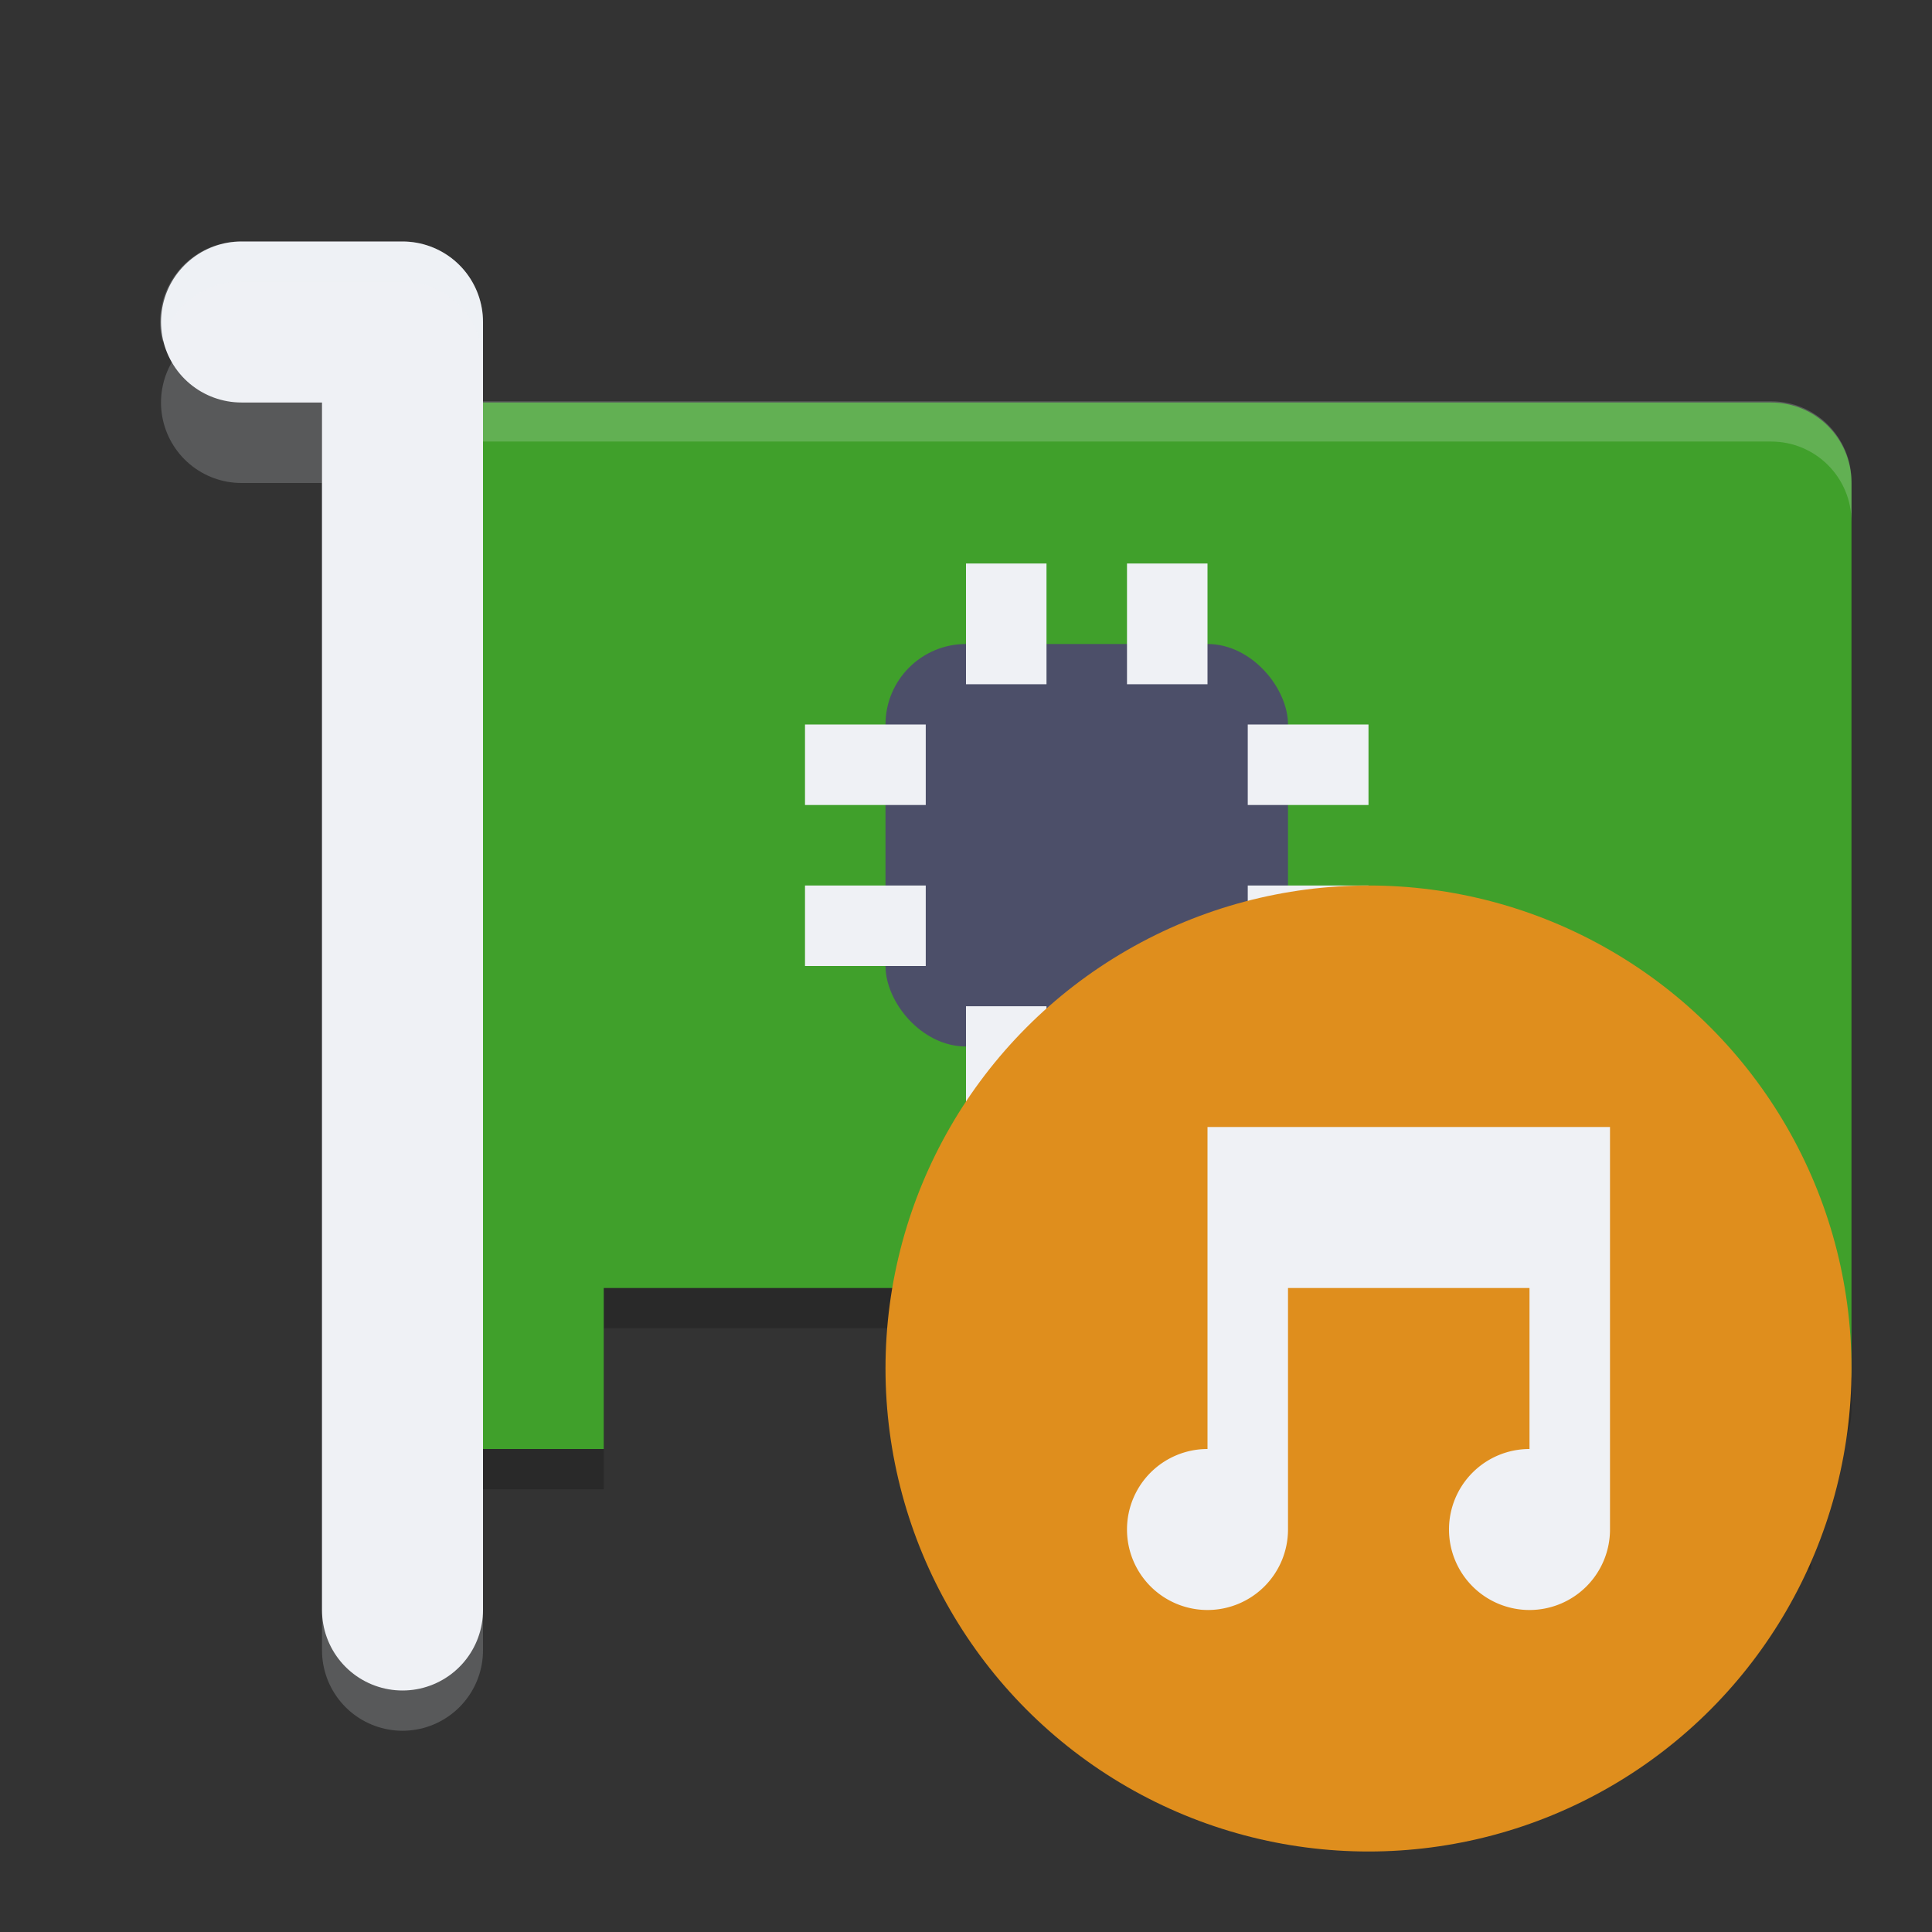 <svg width="24" height="24" version="1.1" xmlns="http://www.w3.org/2000/svg">
 <rect width="100%" height="100%" fill="#333333" stroke="none"/>
 <g>
  <path d="m6 5.5c-0.554 0-1 0.446-1 1v11c0 0.554 0.446 1 1 1h1.5v-2h5v2h9.5c0.554 0 1-0.446 1-1v-11c0-0.554-0.446-1-1-1z" style="opacity:.2"/>
  <path d="m6 5c-0.554 0-1 0.446-1 1v11c0 0.554 0.446 1 1 1h1.5v-2h5v2h9.5c0.554 0 1-0.446 1-1v-11c0-0.554-0.446-1-1-1z" style="fill:#40a02b"/>
  <path d="m6 4.985c-0.554 0-1 0.446-1 1v0.5c0-0.554 0.446-1 1-1h16c0.554 0 1 0.446 1 1v-0.5c0-0.554-0.446-1-1-1z" style="fill:#eff1f5;opacity:.2"/>
  <g style="opacity:.2">
   <rect x="13" y="16.5" width="2" height="3"/>
   <rect x="15.5" y="16.5" width="2" height="3"/>
   <rect x="18" y="16.5" width="2" height="3"/>
   <rect x="20.5" y="16.5" width="2" height="3"/>
  </g>
  <g style="fill:#df8e1d">
   <rect x="13" y="16" width="2" height="3"/>
   <rect x="15.5" y="16" width="2" height="3"/>
   <rect x="18" y="16" width="2" height="3"/>
   <rect x="20.5" y="16" width="2" height="3"/>
  </g>
  <rect x="11" y="8" width="5" height="5" rx="1" ry="1" style="fill:#4c4f69"/>
  <g style="fill:#eff1f5">
   <rect x="12" y="7" width="1" height="1.5"/>
   <rect x="14" y="7" width="1" height="1.5"/>
   <rect x="12" y="12.5" width="1" height="1.5"/>
   <rect x="14" y="12.5" width="1" height="1.5"/>
   <rect transform="rotate(90)" x="9" y="-17" width="1" height="1.5"/>
   <rect transform="rotate(90)" x="11" y="-17" width="1" height="1.5"/>
   <rect transform="rotate(90)" x="9" y="-11.5" width="1" height="1.5"/>
   <rect transform="rotate(90)" x="11" y="-11.5" width="1" height="1.5"/>
  </g>
  <path d="m3 5h2v15.5" style="fill:none;opacity:.2;stroke-linecap:round;stroke-linejoin:round;stroke-width:2;stroke:#eff1f5"/>
  <path d="m3 4h2v16" style="fill:none;stroke-linecap:round;stroke-linejoin:round;stroke-width:2;stroke:#eff1f5"/>
  <path d="m3 3a1 1 0 0 0-0.981 1.246 1 1 0 0 1 0.981-0.746h2a1 1 0 0 1 1 1v-0.5a1 1 0 0 0-1-1z" style="fill:#eff1f5;opacity:.2"/>
 </g>
 <circle cx="17" cy="17" r="6" style="fill:#df8e1d"/>
 <path d="m15 14v2 2a1 1 0 0 0-1 1 1 1 0 0 0 1 1 1 1 0 0 0 1-1v-3h3v2a1 1 0 0 0-1 1 1 1 0 0 0 1 1 1 1 0 0 0 1-1v-3-2h-1-3-1z" style="fill:#eff1f5"/>
</svg>
